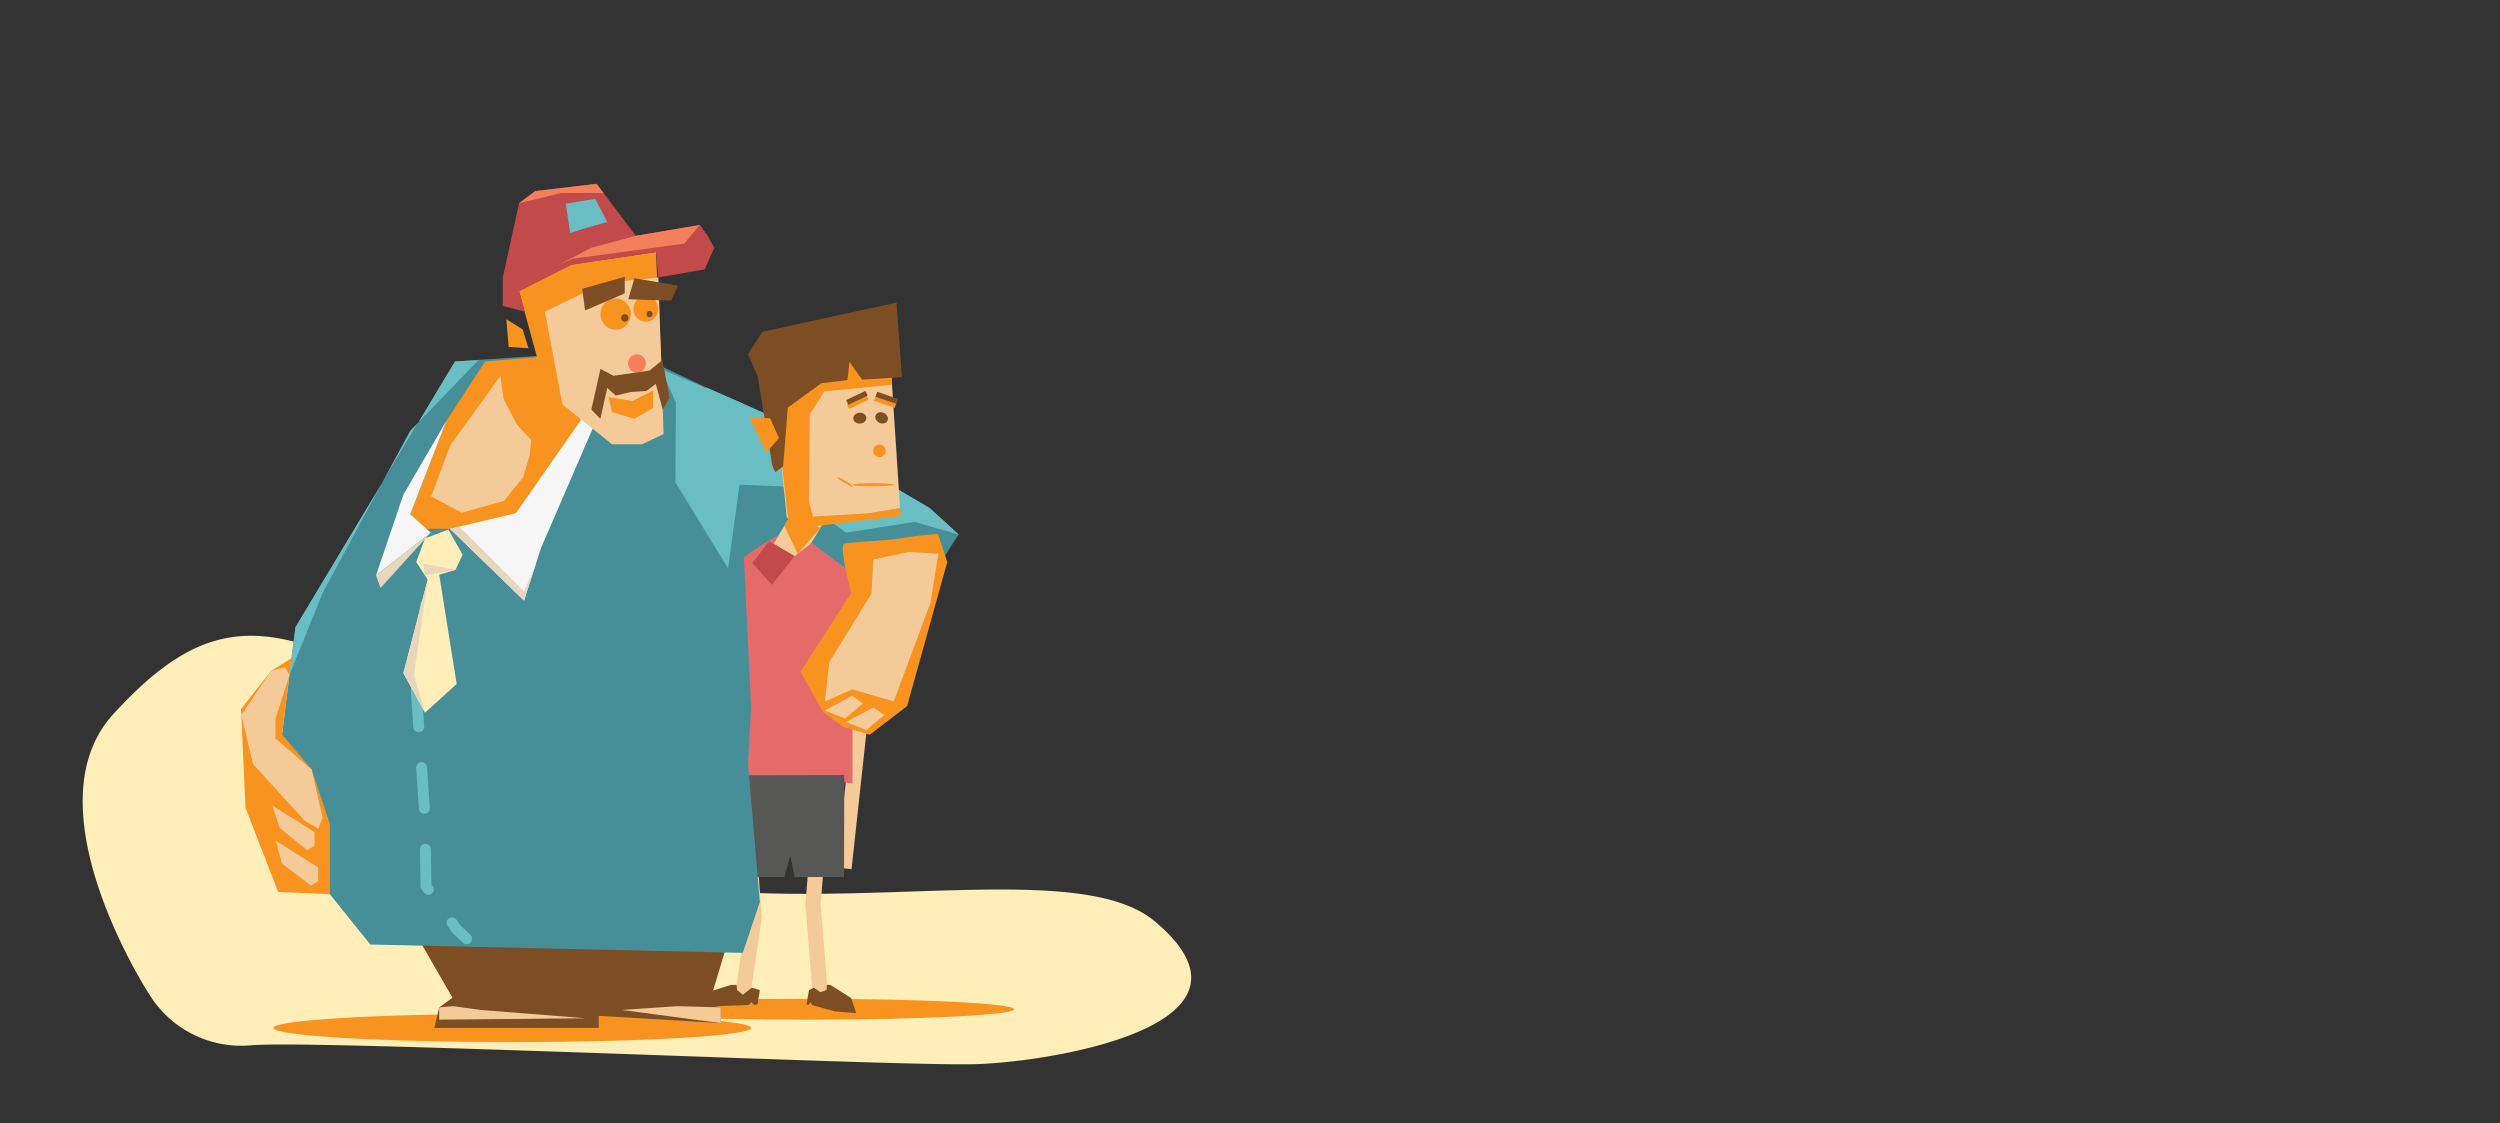 <svg xmlns="http://www.w3.org/2000/svg" viewBox="0 0 801.91 360.3"><rect x="0" y="0" width="801.91" height="360.3" fill="#333333" stroke="none"/><defs><style>.cls-1{fill:#ffeeb8;}.cls-2{fill:#468f99;}.cls-3{fill:#69bec4;}.cls-4{fill:#f7931e;}.cls-12,.cls-13,.cls-5{fill:none;stroke-miterlimit:10;}.cls-5{stroke:#f4ca98;stroke-width:4.86px;}.cls-6{fill:#f4ca98;}.cls-7{fill:#e56a6a;}.cls-8{fill:#c24a4a;}.cls-9{fill:#7d4e24;}.cls-10{fill:#575756;}.cls-11{fill:#f6f6f6;}.cls-12,.cls-13{stroke:#69bec4;stroke-linecap:round;stroke-width:3.49px;}.cls-13{stroke-dasharray:13.12 13.12;}.cls-14{fill:#f47f5b;}.cls-15{fill:#e8d6bc;}</style></defs><title>familie unterstuetzung</title><g id="Bcakground"><path class="cls-1" d="M80.62,335.28a34.56,34.56,0,0,1-32.53-16s-39.33-60-11.76-90.2,46.38-30.73,80.91-14.58c45.48,117.39,213.41,47.76,253.14,81s-32.39,45-57,45.83c-11.94.42-61.59-1.42-112.19-3.22C147.28,336.26,92.32,334.37,80.62,335.28Z"/></g><g id="overlay"><polygon class="cls-2" points="226.55 124.29 250.58 134.92 298.25 162.99 307.49 171.43 291.93 195.77 243.19 193.24 216.8 134.92 226.55 124.29"/><polygon class="cls-3" points="226.55 124.29 250.58 134.92 298.25 162.99 307.49 171.43 293.27 167.4 271.36 170.86 224.52 136.93 226.55 124.29"/></g><g id="Ebene_8" data-name="Ebene 8"><ellipse class="cls-4" cx="258.93" cy="323.72" rx="66.35" ry="3.35"/><polyline class="cls-5" points="275.97 198.66 275.87 231.3 270.73 278.55"/><polygon class="cls-6" points="254.99 169.52 278.68 164.65 288.71 162.99 285.7 116.96 247.62 119.44 252.35 165.77 254.99 169.52"/><rect class="cls-6" x="243.63" y="166.23" width="24.66" height="10.23" transform="translate(-23.34 301.22) rotate(-58.74)"/><polygon class="cls-7" points="226.03 251.27 253.9 249.17 273.46 251.27 273.46 183.92 260.37 174.19 254.86 178.39 248.15 174.35 249.92 171.43 243.58 175.25 226.03 187.57 226.03 251.27"/><polygon class="cls-8" points="231.9 251.53 226.03 251.27 225.22 212.04 218.02 195.77 229.46 195.77 232.51 220.94 231.9 251.53"/><polyline class="cls-5" points="221.06 208.56 219.24 228.96 224.55 257.14"/><polyline class="cls-5" points="240.08 268.92 241.91 294.19 238.26 319.08"/><polyline class="cls-5" points="262.51 268.92 260.79 290.14 263.13 319.08"/><polygon class="cls-4" points="260.77 165.69 278.68 164.65 288.71 162.99 288.99 165.5 254.99 169.52 253.49 167.39 260.77 165.69"/><polygon class="cls-4" points="286.13 123.41 264.42 125.54 258.25 135.29 249.69 139.71 247.62 119.44 285.35 113.06 286.13 123.41"/><path class="cls-4" d="M280.12,144.32a2,2,0,1,0,2.22-1.68A2,2,0,0,0,280.12,144.32Z"/><polygon class="cls-4" points="251.59 168.69 255.86 177.63 263.13 169.4 254.38 164.09 251.59 168.69"/><path class="cls-4" d="M273.51,155.51c0,.28,3,.5,6.6.49s6.58-.24,6.57-.52-3-.51-6.59-.5S273.51,155.22,273.51,155.51Z"/><path class="cls-4" d="M268.53,153.05c-.07.18,1,1,2.44,1.88s2.62,1.4,2.69,1.22-1-1-2.45-1.87S268.59,152.87,268.53,153.05Z"/><polygon class="cls-7" points="279.55 201.28 272.94 201.28 273.46 184.04 279.55 190.41 279.55 201.28"/><polygon class="cls-7" points="229.46 214.66 212.67 214.66 212.67 194.06 226.03 187.57 229.46 194.06 229.46 214.66"/><polygon class="cls-4" points="259.76 129.05 259.54 161.08 260.77 165.69 255.56 170.24 253.22 170 249.24 135.35 259.76 129.05"/><polygon class="cls-9" points="248.12 151.85 243.07 120.85 239.94 113.57 244.54 106.42 287.56 97.06 289.3 120.93 276.51 121.79 272.49 116.06 271.82 121.92 263.43 122.93 252.69 130.75 251.2 149.61 248.12 151.85"/><rect class="cls-4" x="271.69" y="128.15" width="6.87" height="1.67" transform="translate(-28.73 131.15) rotate(-25.53)"/><rect class="cls-9" x="271.43" y="126.79" width="6.87" height="1.67" transform="translate(-28.17 130.91) rotate(-25.53)"/><polygon class="cls-4" points="243.85 147.26 249.88 140.57 247.03 134.14 239.98 134.05 243.85 147.26"/><ellipse class="cls-9" cx="275.8" cy="134.15" rx="2.1" ry="1.74" transform="translate(-12.16 28.59) rotate(-5.81)"/><ellipse class="cls-9" cx="282.8" cy="134.05" rx="1.74" ry="2.1" transform="translate(36.98 327.74) rotate(-63.6)"/><polygon class="cls-8" points="241.26 180.62 247.62 187.57 254.86 178.39 246.69 173.67 241.26 180.62"/><polygon class="cls-8" points="212.67 194.06 219.88 193.24 220.62 214.66 212.67 214.66 212.67 194.06"/><polygon class="cls-10" points="229.46 246.31 226.03 281.33 238.92 281.33 251.59 281.33 253.49 274.44 254.86 281.33 270.73 281.33 270.8 248.62 238.92 248.69 229.46 246.31"/><polygon class="cls-9" points="243.72 317.57 243 322.19 241.91 322.32 240.97 321.45 240.09 322.38 219.66 323.1 221.31 320.13 234.44 315.92 236.26 315.92 236.44 317.57 238.26 319.08 241.13 316.82 243.72 317.57"/><polygon class="cls-9" points="259.49 317.57 258.71 322.19 259.37 322.32 259.94 321.45 260.47 322.38 267.73 324.42 274.64 324.98 273.01 320.13 266.33 315.92 265.23 315.92 265.12 317.57 263.13 318.23 261.05 316.82 259.49 317.57"/><polygon class="cls-4" points="286.98 130.82 280.33 128.57 280.91 127 287.56 129.24 286.98 130.82"/><polygon class="cls-9" points="287.45 129.52 280.81 127.27 281.38 125.69 288.03 127.94 287.45 129.52"/><ellipse class="cls-4" cx="164.3" cy="329.72" rx="76.62" ry="4.53"/><polygon class="cls-9" points="133.51 299.87 145.14 320.03 140.88 323.13 139.32 329.72 192.05 329.72 192.05 325.85 231.21 328.17 231.21 323.13 227.33 322.36 233.53 301.81 133.51 299.87"/><polygon class="cls-2" points="118.78 302.97 86.99 263.43 94.74 201.24 145.94 115.95 200.97 112.23 226.55 124.29 238.26 171.34 240.92 226.89 239.94 244.98 243.72 289.31 238.26 305.64 118.78 302.97"/><polygon class="cls-3" points="211.92 118.32 238.32 129.49 250.84 156 216.64 154.71 216.8 129.07 211.92 118.32"/><polygon class="cls-4" points="199.42 115.95 178.09 152.94 175.38 166.12 162.59 169.61 133.51 169.61 131.57 164.96 143.22 134.92 155.63 115.95 194.38 112.63 199.42 115.95"/><polygon class="cls-6" points="160.52 120.55 144.45 142.79 138.31 159.22 148.1 164.47 161.68 160.65 167.86 153 169.94 145.75 170.36 141.09 165.83 136.23 161.52 127.98 160.52 120.55"/><polygon class="cls-11" points="144.32 169.61 168.09 192.66 173.54 175.78 199.42 115.95 165.49 164.6 144.32 169.61"/><polygon class="cls-11" points="138.16 170.86 120.61 184.54 129.39 158.67 143.22 134.92 131.57 164.96 138.16 170.86"/><line class="cls-12" x1="139.81" y1="174.11" x2="138.69" y2="180.99"/><polyline class="cls-13" points="136.57 193.95 136.22 196.07 133.51 221.36 136.22 260.62 136.66 284.26 141.2 290.65"/><polyline class="cls-12" points="144.99 296.01 146.5 298.13 149.7 301.12"/><polygon class="cls-4" points="90.46 235.55 99.97 246.82 105.79 264.29 105.79 286.82 89.22 286.09 78.75 259.07 77.3 227.47 86.99 215.17 93.51 211.14 90.46 235.55"/><path class="cls-4" d="M288.92,172.68c-6.05.87-12,.87-18.07,1.67-1.94.25,2.17,15.86,2.17,15.86l-16.28,25.3,7.43,13.09,6.37,4.55,8.44,2.54,12-9.22,12.88-46.19-3-9A119.6,119.6,0,0,0,288.92,172.68Z"/><polygon class="cls-6" points="280.1 179.44 279.55 190.41 266 212.39 264.59 225 273.35 221.11 286.68 225 298.5 193.24 301 177.63 291.55 177.03 280.1 179.44"/><polygon class="cls-6" points="264.51 227.9 271.04 230.47 276.8 225.67 273.34 223.19 264.51 227.9"/><polygon class="cls-6" points="271.36 231.59 277.88 234.16 283.65 229.37 280.18 226.89 271.36 231.59"/><polygon class="cls-6" points="92.83 216.59 88.34 230.67 88.34 236.87 99.97 246.82 103.47 262.26 102.11 265.79 97.84 263.38 81.17 245.1 77.38 229.33 86.99 215.17 91.54 214 92.83 216.59"/><polygon class="cls-6" points="87.33 258.38 89.7 265.56 98.57 272.73 100.9 271.28 100.9 266.91 87.33 258.38"/><polygon class="cls-6" points="88.5 269.71 90.42 277 99.74 284.05 102.06 282.6 102.06 278.24 88.5 269.71"/><polygon class="cls-4" points="211.32 99.96 212.86 129.52 209.48 133.4 180.93 133.4 176.63 130.69 166.5 93.47 171.72 86.49 210.4 80.83 211.32 99.96"/><polygon class="cls-8" points="226.98 75.64 224.52 72.15 203.95 75.64 191.37 58.96 171.72 61.29 166.5 65.17 161.28 89 161.28 98.12 168.27 99.96 166.5 93.47 183.28 84.96 210.4 80.83 211.18 89 226.04 86.41 229.13 79.46 226.98 75.64"/><polygon class="cls-6" points="211.18 89 212.86 139.24 205.89 142.51 196.33 142.51 180.4 129.73 174.78 99.96 193.82 90.75 211.18 89"/><polygon class="cls-4" points="167.63 105.66 162.41 102.4 163.16 111.3 169.53 111.7 167.63 105.66"/><ellipse class="cls-4" cx="197.48" cy="100.75" rx="4.87" ry="5.03"/><ellipse class="cls-4" cx="207.17" cy="99.1" rx="4.13" ry="3.99" transform="translate(107.84 306.16) rotate(-89.94)"/><ellipse class="cls-14" cx="204.31" cy="116.59" rx="2.86" ry="2.96"/><polygon class="cls-4" points="209.49 125.27 209.49 130.87 203.48 134.32 196.33 132.19 195.2 127.42 202.9 128.61 209.49 125.27"/><polygon class="cls-9" points="200.4 88.79 200.4 94.1 187.66 99.59 186.76 92.62 200.4 88.79"/><polygon class="cls-9" points="217.45 91.61 215.32 96.44 201.53 95.99 203.5 89.26 217.45 91.61"/><polygon class="cls-9" points="212.47 115.5 214.79 127.56 212.59 131.36 210.35 123.13 207.38 125.4 202.35 125.73 197.48 126.88 194.79 124.45 192.56 134.32 189.68 131.36 192.61 118.32 196.76 120.55 208.36 118.85 212.47 115.5"/><ellipse class="cls-9" cx="200.42" cy="101.97" rx="1.18" ry="1.22"/><ellipse class="cls-9" cx="208.36" cy="100.75" rx="0.98" ry="1.01"/><polygon class="cls-3" points="194.79 71.21 190.93 63.77 181.48 65.34 182.89 74.75 186.63 73.54 194.79 71.21"/><polygon class="cls-14" points="224.52 72.15 219.43 78.16 183.66 83 178.9 85.13 189.68 79.46 203.95 75.64 224.52 72.15"/><polygon class="cls-14" points="193.58 61.9 180.02 61.9 166.5 65.17 171.72 61.29 191.37 58.96 193.58 61.9"/><polygon class="cls-3" points="145.94 115.95 153.48 115.5 131.57 138.21 103.47 190.19 92.83 216.59 94.74 201.24 145.94 115.95"/><polygon class="cls-6" points="145.31 322.74 140.88 323.13 140.88 327.07 187.79 326.62 154.28 323.96 145.31 322.74"/><polygon class="cls-6" points="199.42 323.96 217.33 322.74 231.21 323.13 231.21 328.17 199.42 323.96"/><polygon class="cls-15" points="144.32 169.61 147.33 168.9 168.09 189.77 171.87 180.96 168.09 192.66 144.32 169.61"/><polygon class="cls-15" points="138.16 170.86 122.07 188.6 120.61 184.54 138.16 170.86"/><polygon class="cls-1" points="143.79 169.85 148.4 177.92 146.09 182.8 140.88 184.34 146.48 219.39 136.33 228.59 129.39 215.92 137.18 185.93 133.51 180.28 136.33 172.69 143.79 169.85"/><polygon class="cls-15" points="135.65 180.78 136.33 184.54 146.09 182.8 135.65 180.78"/><polygon class="cls-15" points="129.39 215.92 137.18 185.93 132.77 216.59 136.33 228.59 129.39 215.92"/><polygon class="cls-3" points="238.26 147.86 233.53 182.31 216.64 154.71 238.26 147.86"/></g></svg>